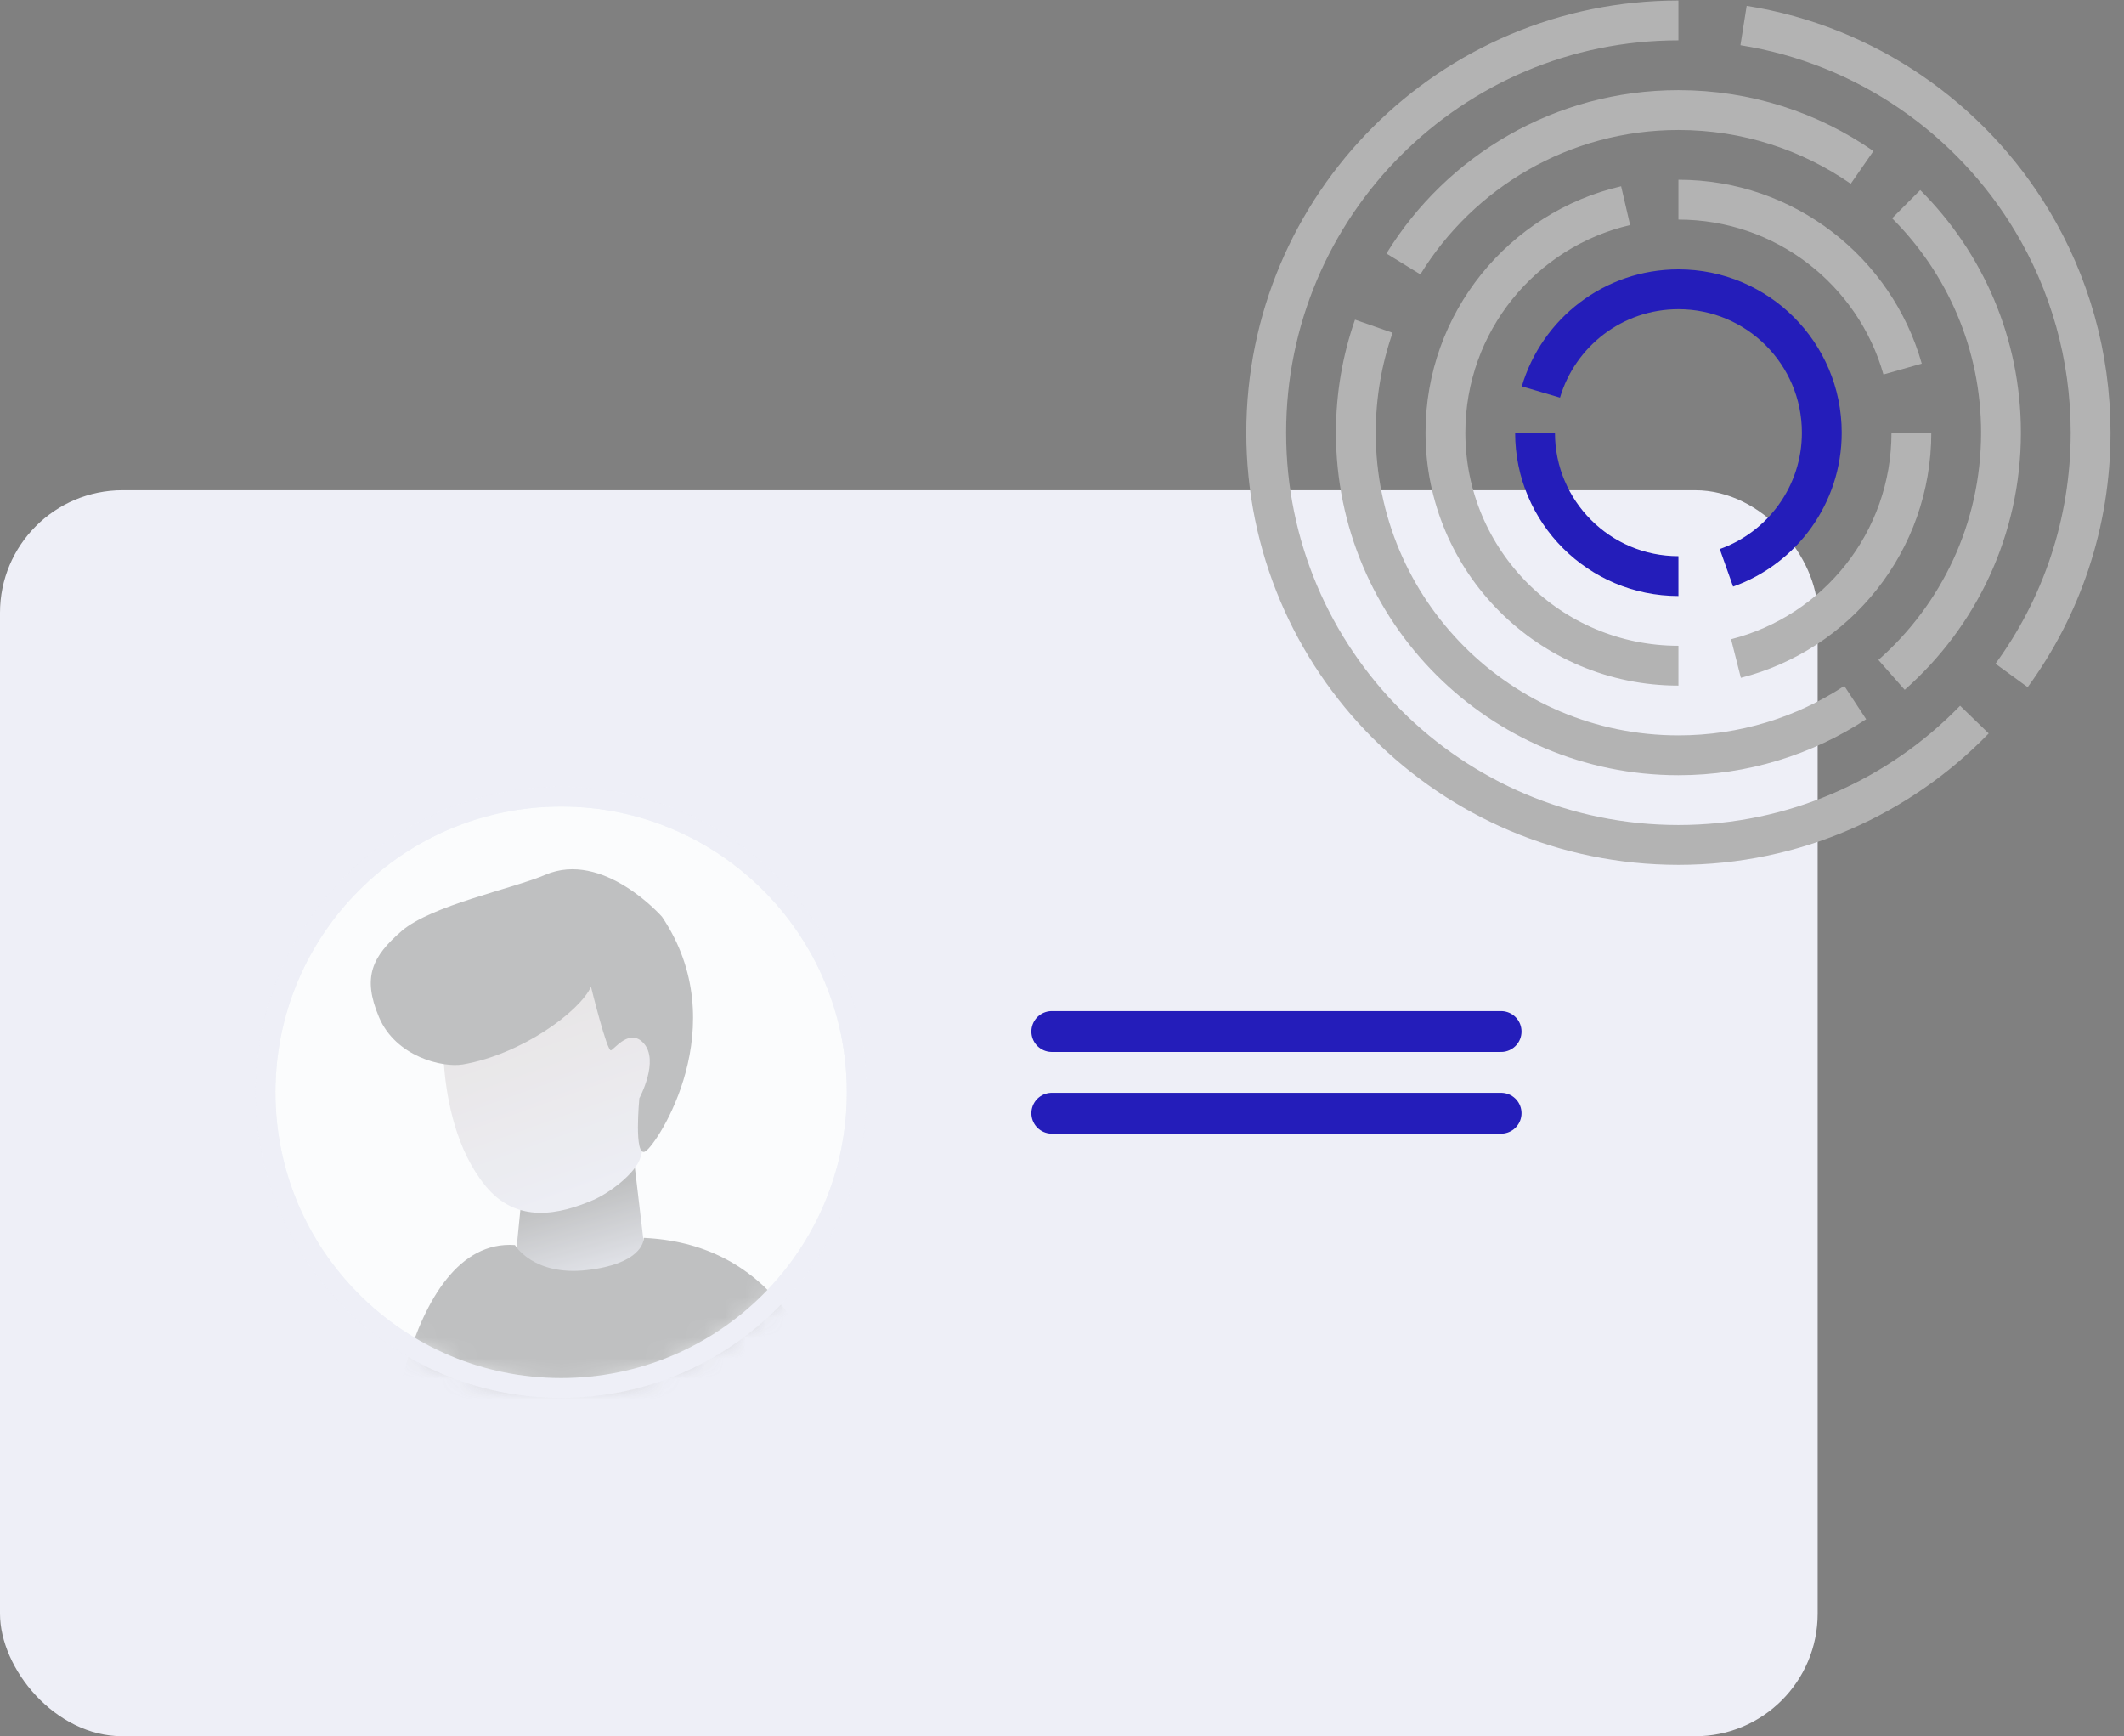 <?xml version="1.0" encoding="UTF-8"?>
<svg width="104px" height="85px" viewBox="0 0 104 85" version="1.1" xmlns="http://www.w3.org/2000/svg" xmlns:xlink="http://www.w3.org/1999/xlink">
    <rect x="0" y="0" width="104" height="85" fill="#808080" stroke="none"/>
    <!-- Generator: Sketch 52.5 (67469) - http://www.bohemiancoding.com/sketch -->
    <title>Group 2</title>
    <desc>Created with Sketch.</desc>
    <defs>
        <circle id="path-1" cx="14.475" cy="14.475" r="14.475"></circle>
        <linearGradient x1="72.343%" y1="100%" x2="50%" y2="23.545%" id="linearGradient-3">
            <stop stop-color="#EEEFF7" offset="0%"></stop>
            <stop stop-color="#B3B3B3" offset="100%"></stop>
        </linearGradient>
        <linearGradient x1="72.343%" y1="100%" x2="50%" y2="23.545%" id="linearGradient-4">
            <stop stop-color="#EEEFF7" offset="0%"></stop>
            <stop stop-color="#E7E3E3" offset="100%"></stop>
        </linearGradient>
        <circle id="path-5" cx="15.039" cy="15.152" r="14.475"></circle>
    </defs>
    <g id="CAMBIOS-MAYO-2020" stroke="none" stroke-width="1" fill="none" fill-rule="evenodd">
        <g id="LANDING-GOSAFE-A" transform="translate(-941, -1037)">
            <g id="Group-7" transform="translate(502, 756)">
                <g id="Group-55" transform="translate(406, 245)">
                    <g id="Group-2" transform="translate(33, 37)">
                        <rect id="Rectangle" fill="#EEEFF7" x="0" y="23" width="89" height="61" rx="6"></rect>
                        <g id="Group-8" transform="translate(62, 0)" stroke-width="1.95">
                            <path d="M23.372,0.251 C29.372,1.203 34.491,4.799 37.498,9.808 C39.318,12.84 40.365,16.389 40.365,20.183 C40.365,24.626 38.929,28.734 36.496,32.068 M34.675,34.228 C31.007,38.013 25.869,40.365 20.183,40.365 C9.036,40.365 0,31.329 0,20.183 C0,9.036 9.036,0 20.183,0" id="Shape" stroke="#B3B3B3"></path>
                            <path d="M5.267,14.972 C4.697,16.604 4.388,18.357 4.388,20.183 C4.388,28.906 11.459,35.977 20.183,35.977 C23.379,35.977 26.354,35.028 28.84,33.396 M30.618,32.04 C33.904,29.145 35.977,24.906 35.977,20.183 C35.977,15.812 34.202,11.856 31.334,8.996 M29.176,7.196 C26.624,5.425 23.524,4.388 20.183,4.388 C14.487,4.388 9.496,7.402 6.717,11.922" id="Shape" stroke="#B3B3B3"></path>
                            <path d="M20.183,8.775 C25.403,8.775 29.804,12.282 31.16,17.068 M31.59,20.183 C31.59,25.51 27.937,29.985 23,31.239 M20.183,31.59 C13.882,31.59 8.775,26.483 8.775,20.183 C8.775,14.772 12.542,10.241 17.597,9.069" id="Shape" stroke="#B3B3B3"></path>
                            <path d="M22.533,26.799 C25.254,25.833 27.203,23.235 27.203,20.183 C27.203,16.305 24.06,13.162 20.183,13.162 C16.997,13.162 14.307,15.284 13.449,18.191 M13.162,20.183 C13.162,24.06 16.305,27.203 20.183,27.203" id="Shape" stroke="#241DBA"></path>
                        </g>
                        <path d="M51.5,49.5 L73.5,49.5" id="Line-7" stroke="#241DBA" stroke-width="2" stroke-linecap="round" stroke-linejoin="round"></path>
                        <path d="M51.5,53.5 L73.5,53.5" id="Line-7-Copy" stroke="#241DBA" stroke-width="2" stroke-linecap="round" stroke-linejoin="round"></path>
                        <g id="Group-Copy-11" transform="translate(13, 38)" opacity="0.784">
                            <g id="Group-Copy-6">
                                <mask id="mask-2" fill="white">
                                    <use xlink:href="#path-1"></use>
                                </mask>
                                <use id="Mask" stroke="#EEEFF7" stroke-width="0.972" fill="#FFFFFF" xlink:href="#path-1"></use>
                                <g id="Group-Copy-2" mask="url(#mask-2)">
                                    <g transform="translate(-0.564, -0.677)">
                                        <path d="M8.216,53.901 C8.216,53.901 6.838,42.204 6.543,39.18 C6.415,37.868 6.763,33.985 6.763,33.985 C7.313,32.934 7.211,34.79 8.312,35.228 L11.707,36.454 L10.79,53.901 C10.79,53.901 10.568,56.773 11.707,58.017 C13.897,60.407 8.966,65.549 8.312,60.818 C8.12,59.426 7.94,56.476 8.216,56.039 C8.491,55.688 8.216,53.901 8.216,53.901 Z" id="Fill-1" stroke="none" fill="#F6B690" fill-rule="evenodd"></path>
                                        <path d="M24.42,51.098 C24.42,51.098 23.042,39.401 22.747,36.377 C22.619,35.065 22.967,31.182 22.967,31.182 C23.518,30.131 23.416,31.987 24.517,32.425 L27.912,33.651 L26.994,51.098 C26.994,51.098 26.772,53.969 27.912,55.213 C30.102,57.604 25.171,62.746 24.517,58.015 C24.324,56.623 24.145,53.673 24.42,53.235 C24.695,52.885 24.42,51.098 24.42,51.098 Z" id="Fill-1-Copy" stroke="none" fill="#F6B690" fill-rule="evenodd"></path>
                                        <polygon id="Fill-3" stroke="none" fill="url(#linearGradient-3)" fill-rule="evenodd" points="18.621 18.599 19.408 25.257 12.613 25.257 13.119 20.136"></polygon>
                                        <path d="M12.779,22.631 C12.779,22.631 13.676,24.156 16.304,23.856 C18.931,23.555 19.091,22.464 19.085,22.279 C24.833,22.544 28.251,26.894 29.34,35.33 L24.133,35.33 C24.659,42.69 24.659,47.859 24.133,50.838 L8.77,50.838 L9.949,37.502 L6.59,35.33 C6.152,34.191 7.298,22.237 12.779,22.631 Z" id="Fill-4" stroke="none" fill="#B3B3B3" fill-rule="evenodd"></path>
                                        <path d="M18.926,18.337 C18.69,19.128 17.389,20.09 16.618,20.422 C14.981,21.125 12.863,21.633 11.316,19.711 C9.898,17.963 9.458,15.565 9.319,14.015 C9.211,13.084 9.64,12.21 10.356,11.615 C11.982,10.341 14.997,8.182 15.684,8.462 C16.302,8.714 18.179,10.609 19.371,11.822 C20.008,12.525 20.232,13.464 20.037,14.352 L18.926,18.337 Z" id="Fill-8" stroke="none" fill="url(#linearGradient-4)" fill-rule="evenodd"></path>
                                        <path d="M16.502,9.988 C16.502,9.988 17.288,13.182 17.481,13.099 C17.675,13.016 18.398,12.002 19.078,12.748 C19.863,13.609 18.869,15.442 18.869,15.442 C18.869,15.442 18.583,18.41 19.171,18.042 C19.759,17.675 23.566,11.883 19.978,6.557 C19.978,6.557 17.105,3.282 14.258,4.506 C12.696,5.179 8.685,5.997 7.233,7.252 C5.781,8.507 5.296,9.518 6.119,11.469 C6.942,13.42 9.245,13.958 10.231,13.788 C13.105,13.292 15.932,11.212 16.502,9.988 Z" id="Fill-9" stroke="none" fill="#B3B3B3" fill-rule="evenodd"></path>
                                        <mask id="mask-6" fill="white">
                                            <use xlink:href="#path-5"></use>
                                        </mask>
                                        <use id="Mask" stroke="#EEEFF7" stroke-width="0.972" fill="none" xlink:href="#path-5"></use>
                                    </g>
                                </g>
                            </g>
                        </g>
                    </g>
                </g>
            </g>
        </g>
    </g>
</svg>